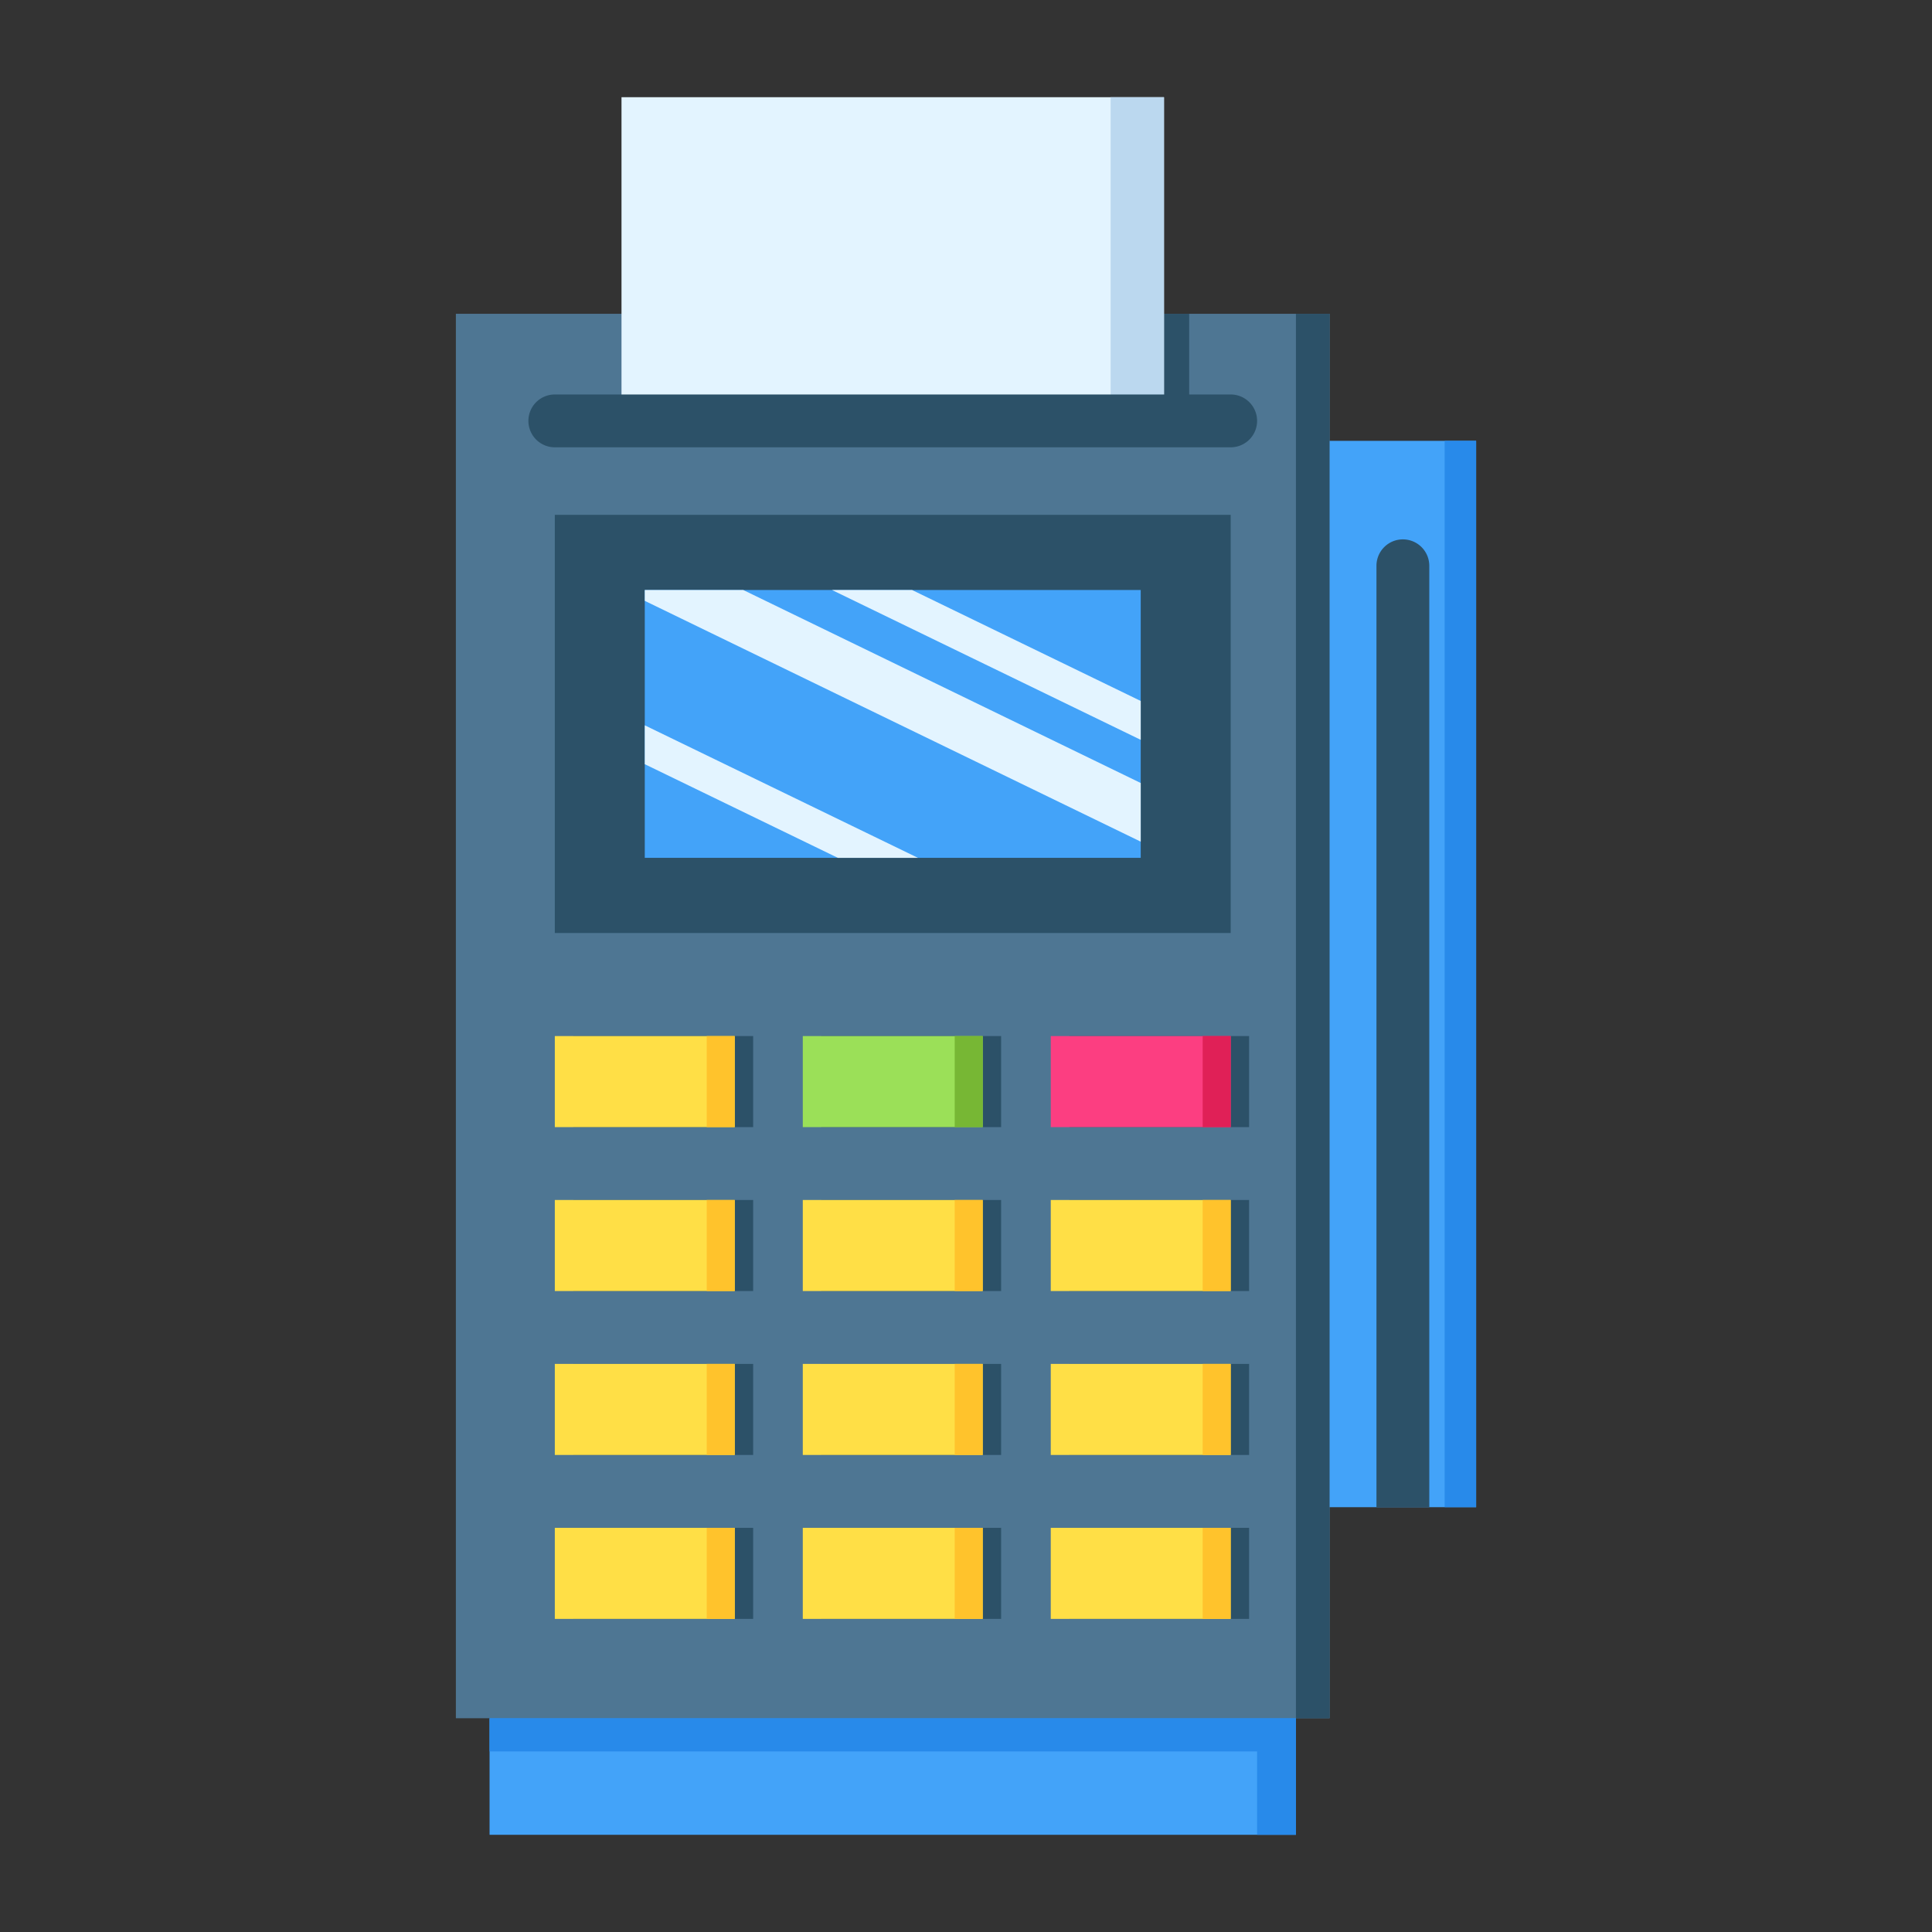 <svg id="Layer_1" data-name="Layer 1" xmlns="http://www.w3.org/2000/svg" viewBox="0 0 128 128"><rect x="0" y="0" width="128" height="128" fill="#333333" stroke="none"/><title>CARD MACHINE</title><rect x="30.203" y="20.79" width="57.889" height="93.047" style="fill:#4e7693"/><rect x="37.978" y="68.642" width="11.92" height="6.033" style="fill:#2c5168"/><rect x="54.407" y="68.642" width="11.92" height="6.033" style="fill:#2c5168"/><rect x="70.836" y="68.642" width="11.92" height="6.033" style="fill:#2c5168"/><rect x="37.978" y="79.502" width="11.92" height="6.033" style="fill:#2c5168"/><rect x="54.407" y="79.502" width="11.92" height="6.033" style="fill:#2c5168"/><rect x="70.836" y="79.502" width="11.92" height="6.033" style="fill:#2c5168"/><rect x="37.978" y="90.362" width="11.92" height="6.033" style="fill:#2c5168"/><rect x="54.407" y="90.362" width="11.92" height="6.033" style="fill:#2c5168"/><rect x="70.836" y="90.362" width="11.92" height="6.033" style="fill:#2c5168"/><rect x="37.978" y="101.223" width="11.92" height="6.033" style="fill:#2c5168"/><rect x="54.407" y="101.223" width="11.92" height="6.033" style="fill:#2c5168"/><rect x="70.836" y="101.223" width="11.92" height="6.033" style="fill:#2c5168"/><rect x="42.845" y="20.79" width="35.942" height="7.095" style="fill:#2c5168"/><rect x="85.859" y="20.79" width="2.232" height="93.047" style="fill:#2c5168"/><rect x="32.435" y="113.838" width="53.424" height="7.722" style="fill:#43a3f9"/><polygon points="83.286 113.838 32.435 113.838 32.435 116.036 83.286 116.036 83.286 121.56 85.859 121.56 85.859 116.036 85.859 113.838 83.286 113.838" style="fill:#288aea"/><rect x="36.758" y="34.11" width="44.778" height="27.704" style="fill:#2c5168"/><rect x="42.718" y="39.089" width="32.858" height="17.745" style="fill:#43a3f9"/><rect x="41.176" y="6.44" width="35.942" height="21.445" style="fill:#e3f4ff"/><rect x="73.582" y="6.44" width="3.536" height="21.445" style="fill:#bbd8ef"/><path d="M81.536,29.635H36.758a1.75,1.75,0,0,1,0-3.5H81.536a1.75,1.75,0,0,1,0,3.5Z" style="fill:#2c5168"/><rect x="36.758" y="68.642" width="11.92" height="6.033" style="fill:#ffdf46"/><rect x="53.187" y="68.642" width="11.92" height="6.033" style="fill:#9be058"/><rect x="69.616" y="68.642" width="11.92" height="6.033" style="fill:#fc3e81"/><rect x="36.758" y="79.502" width="11.92" height="6.033" style="fill:#ffdf46"/><rect x="53.187" y="79.502" width="11.92" height="6.033" style="fill:#ffdf46"/><rect x="69.616" y="79.502" width="11.92" height="6.033" style="fill:#ffdf46"/><rect x="36.758" y="90.362" width="11.92" height="6.033" style="fill:#ffdf46"/><rect x="53.187" y="90.362" width="11.92" height="6.033" style="fill:#ffdf46"/><rect x="69.616" y="90.362" width="11.92" height="6.033" style="fill:#ffdf46"/><rect x="36.758" y="101.223" width="11.92" height="6.033" style="fill:#ffdf46"/><rect x="53.187" y="101.223" width="11.92" height="6.033" style="fill:#ffdf46"/><rect x="69.616" y="101.223" width="11.92" height="6.033" style="fill:#ffdf46"/><rect x="79.681" y="101.223" width="1.855" height="6.033" style="fill:#ffc32c"/><rect x="79.681" y="90.362" width="1.855" height="6.033" style="fill:#ffc32c"/><rect x="79.681" y="79.502" width="1.855" height="6.033" style="fill:#ffc32c"/><rect x="79.681" y="68.642" width="1.855" height="6.033" style="fill:#e02057"/><rect x="63.252" y="101.223" width="1.855" height="6.033" style="fill:#ffc32c"/><rect x="63.252" y="90.362" width="1.855" height="6.033" style="fill:#ffc32c"/><rect x="63.252" y="79.502" width="1.855" height="6.033" style="fill:#ffc32c"/><rect x="63.252" y="68.642" width="1.855" height="6.033" style="fill:#77b734"/><rect x="46.823" y="101.223" width="1.855" height="6.033" style="fill:#ffc32c"/><rect x="46.823" y="90.362" width="1.855" height="6.033" style="fill:#ffc32c"/><rect x="46.823" y="79.502" width="1.855" height="6.033" style="fill:#ffc32c"/><rect x="46.823" y="68.642" width="1.855" height="6.033" style="fill:#ffc32c"/><rect x="88.091" y="29.207" width="9.706" height="70.648" style="fill:#43a3f9"/><rect x="95.713" y="29.207" width="2.084" height="70.648" style="fill:#288aea"/><path d="M92.944,35.735a1.75,1.75,0,0,0-1.75,1.75v62.37h3.5V37.485A1.75,1.75,0,0,0,92.944,35.735Z" style="fill:#2c5168"/><polygon points="75.576 55.762 75.576 51.876 49.242 39.089 42.718 39.089 42.718 39.807 75.576 55.762" style="fill:#e3f4ff"/><polygon points="60.816 56.834 42.718 48.054 42.718 50.629 55.509 56.834 60.816 56.834" style="fill:#e3f4ff"/><polygon points="60.426 39.089 55.12 39.089 75.576 49.016 75.576 46.441 60.426 39.089" style="fill:#e3f4ff"/></svg>